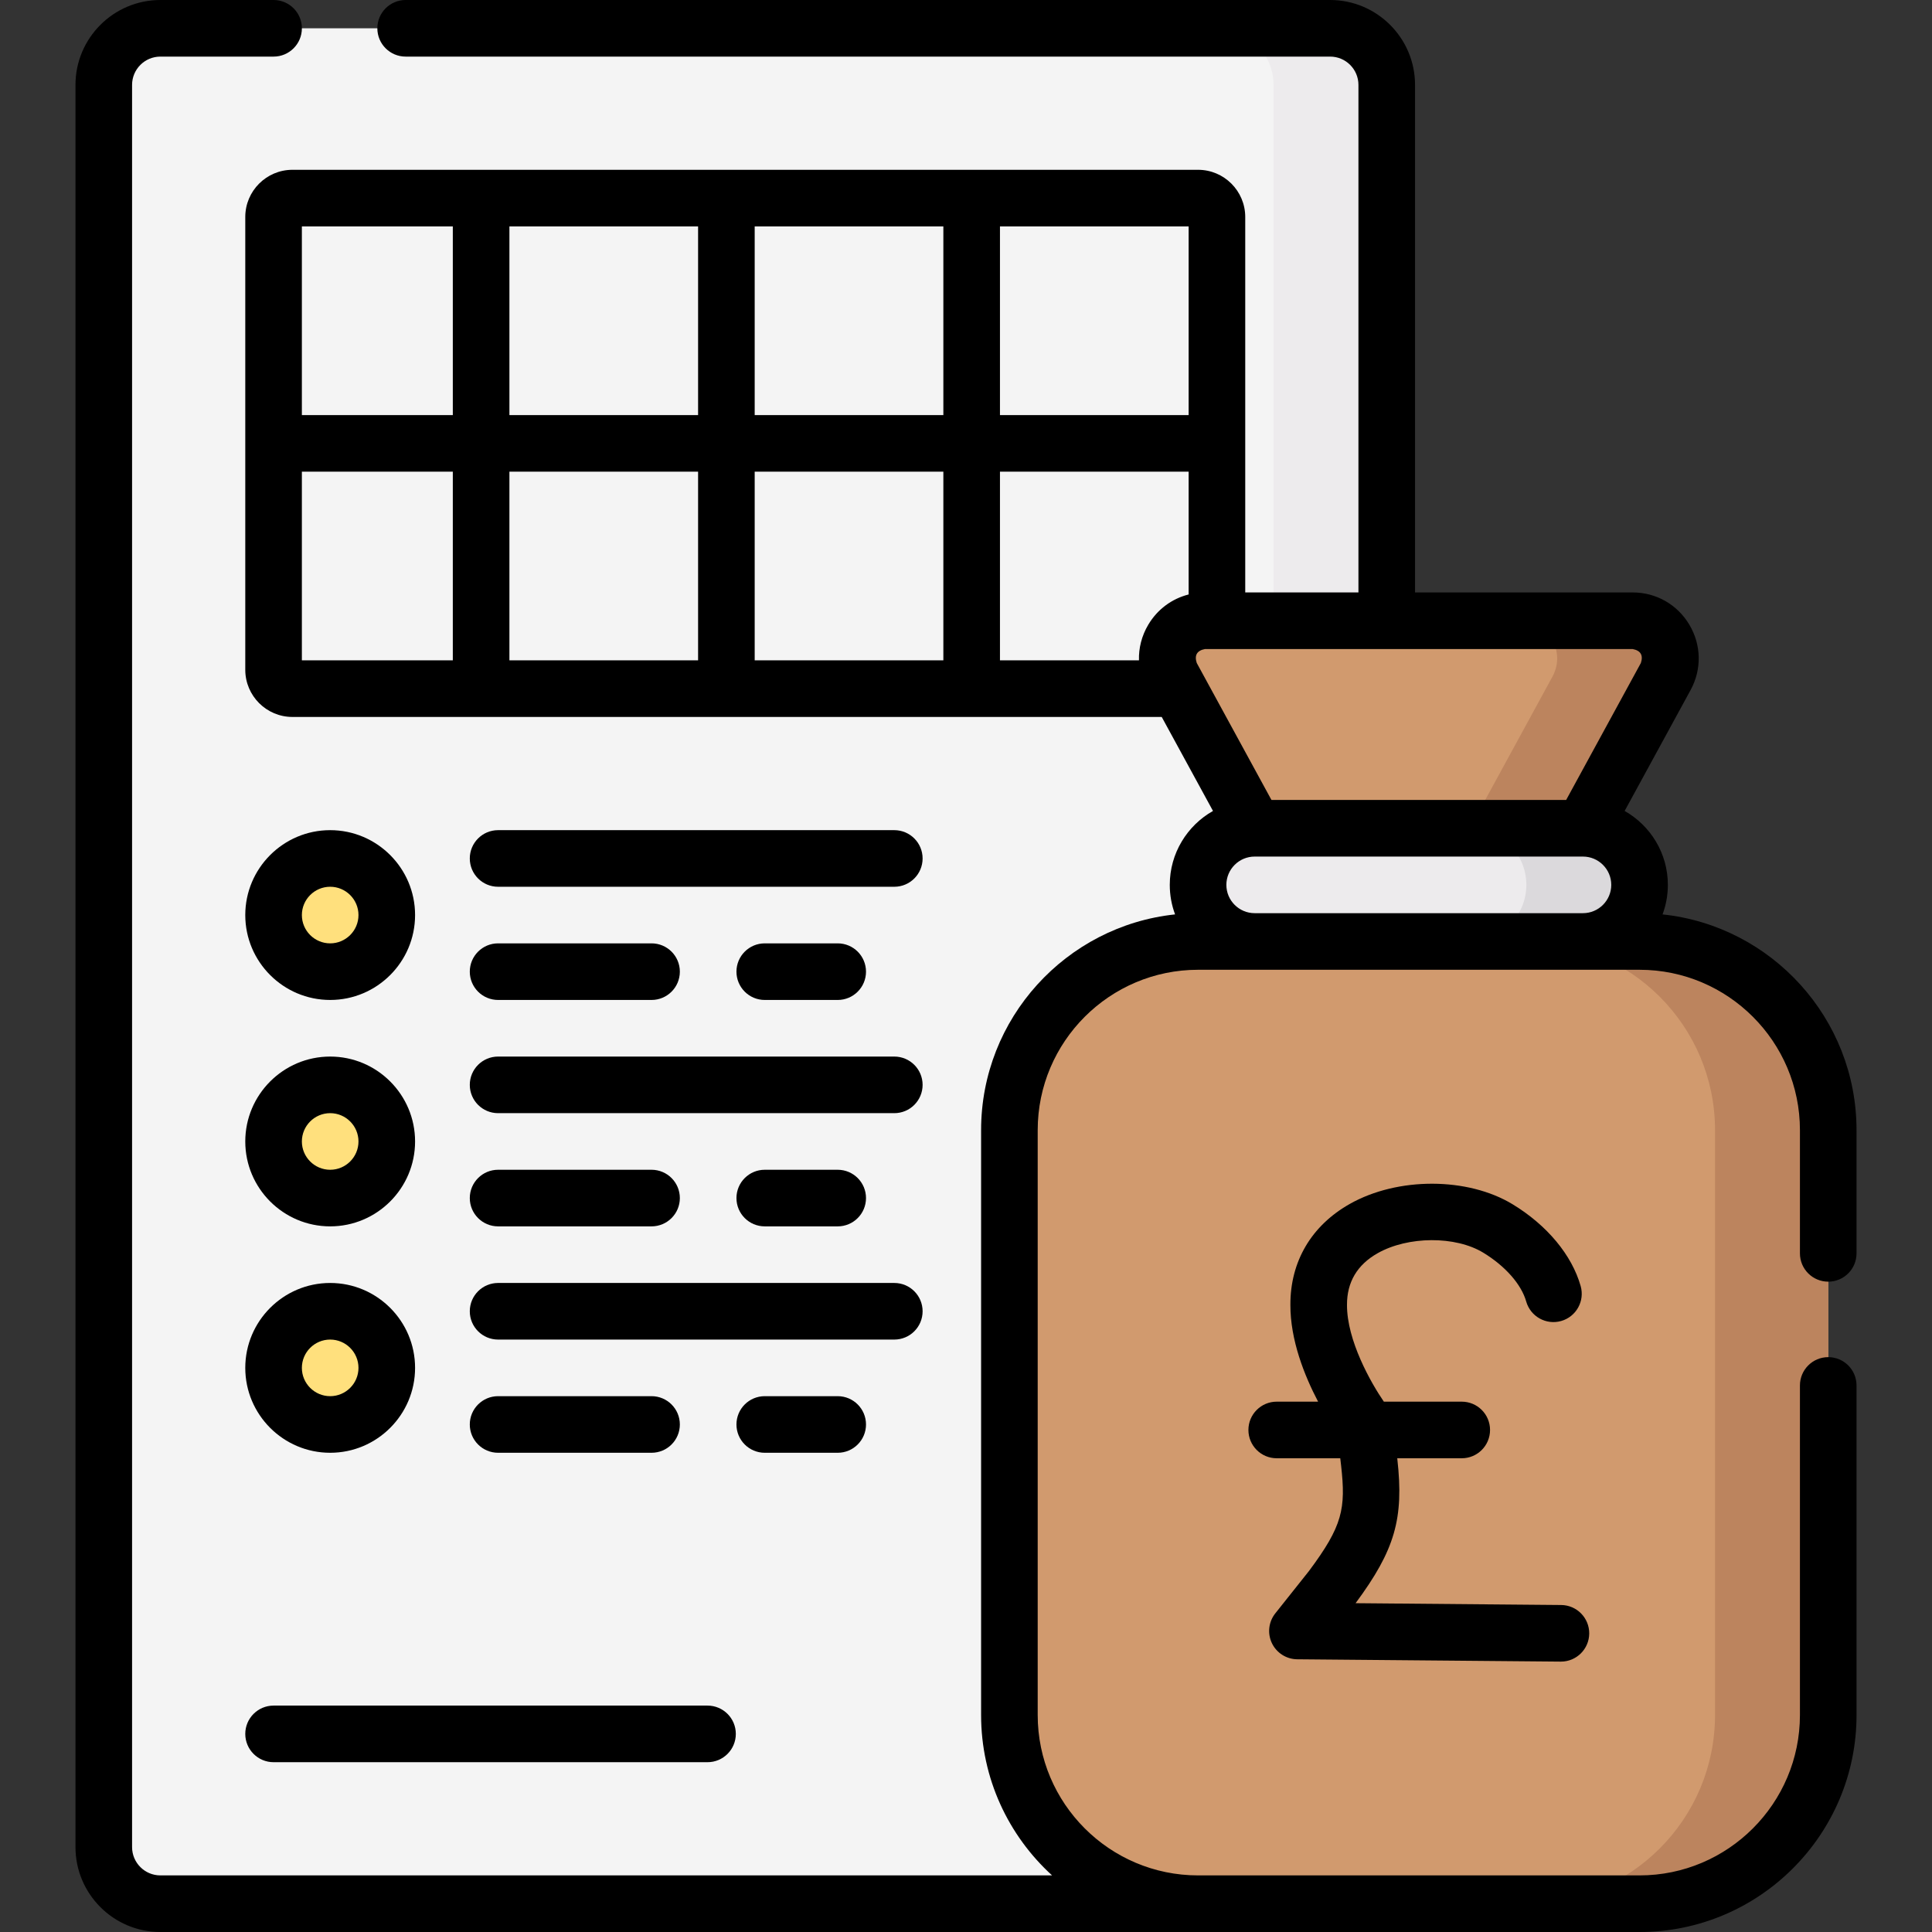 <svg id="Capa_1" enable-background="new 0 0 512 512" height="512" viewBox="0 0 512 512" width="512" xmlns="http://www.w3.org/2000/svg"><rect x="0" y="0" width="512" height="512" fill="#333333" stroke="none"/><g><g><path d="m352.5 504.5h-310c-8.284 0-15-6.716-15-15v-467c0-8.284 6.716-15 15-15h310c8.284 0 15 6.716 15 15v467c0 8.284-6.716 15-15 15z" fill="#f4f4f4"/><path d="m367.5 22.5v467c0 8.28-6.72 15-15 15h-30c8.28 0 15-6.72 15-15v-467c0-8.28-6.72-15-15-15h30c8.28 0 15 6.72 15 15z" fill="#edebed"/><path d="m434.5 504.5h-117c-27.614 0-50-22.386-50-50v-155c0-27.614 22.386-50 50-50h117c27.614 0 50 22.386 50 50v155c0 27.614-22.386 50-50 50z" fill="#d19a6e"/><path d="m484.5 299.5v155c0 27.61-22.39 50-50 50h-30c27.61 0 50-22.39 50-50v-155c0-27.61-22.39-50-50-50h30c27.61 0 50 22.39 50 50z" fill="#bc845e"/><path d="m419.5 219.5h-87c-8.284 0-15 6.716-15 15 0 8.284 6.716 15 15 15h87c8.284 0 15-6.716 15-15 0-8.284-6.716-15-15-15z" fill="#edebed"/><path d="m434.5 234.5c0 8.28-6.72 15-15 15h-30c8.28 0 15-6.72 15-15 0-4.14-1.68-7.89-4.4-10.6-2.71-2.72-6.46-4.4-10.6-4.4h30c4.14 0 7.89 1.68 10.6 4.4 2.72 2.71 4.4 6.46 4.4 10.6z" fill="#dbd9dc"/><path d="m432.655 164.5h-113.31c-7.591 0-12.414 8.125-8.779 14.789l21.934 40.211h87l21.934-40.211c3.634-6.664-1.189-14.789-8.779-14.789z" fill="#d19a6e"/><path d="m441.43 179.29-21.93 40.21h-30l21.93-40.21c3.64-6.67-1.18-14.79-8.78-14.79h30c7.6 0 12.42 8.12 8.78 14.79z" fill="#bc845e"/><g fill="#ffe07d"><path d="m87.5 377.5c-8.284 0-15-6.716-15-15 0-8.284 6.716-15 15-15 8.284 0 15 6.716 15 15 0 8.284-6.716 15-15 15z"/><path d="m87.5 317.5c-8.284 0-15-6.716-15-15 0-8.284 6.716-15 15-15 8.284 0 15 6.716 15 15 0 8.284-6.716 15-15 15z"/><path d="m87.5 257.5c-8.284 0-15-6.716-15-15 0-8.284 6.716-15 15-15 8.284 0 15 6.716 15 15 0 8.284-6.716 15-15 15z"/></g></g><g><path d="m484.5 339.656c4.143 0 7.5-3.357 7.5-7.5v-32.656c0-29.647-22.555-54.121-51.406-57.174.908-2.439 1.406-5.075 1.406-7.826 0-8.393-4.623-15.723-11.453-19.59l17.471-32.03c2.987-5.477 2.87-11.948-.314-17.312s-8.811-8.568-15.05-8.568h-57.654v-134.5c0-12.406-10.094-22.5-22.5-22.5h-245c-4.142 0-7.5 3.357-7.5 7.5s3.358 7.5 7.5 7.5h245c4.136 0 7.5 3.364 7.5 7.5v134.5h-30v-99.5c0-6.893-5.607-12.5-12.5-12.5h-240c-6.893 0-12.5 5.607-12.5 12.5v120c0 6.893 5.607 12.5 12.5 12.5h230.366l13.587 24.91c-6.83 3.867-11.453 11.197-11.453 19.59 0 2.751.498 5.387 1.406 7.826-28.851 3.053-51.406 27.527-51.406 57.174v155c0 16.821 7.261 31.976 18.811 42.5h-236.311c-4.136 0-7.5-3.364-7.5-7.5v-467c0-4.136 3.364-7.5 7.5-7.5h30c4.142 0 7.5-3.357 7.5-7.5s-3.357-7.5-7.5-7.5h-30c-12.407 0-22.5 10.094-22.5 22.5v467c0 12.406 10.093 22.5 22.5 22.5h392c31.706 0 57.5-25.794 57.5-57.5v-87.344c0-4.143-3.357-7.5-7.5-7.5s-7.5 3.357-7.5 7.5v87.344c0 23.435-19.065 42.5-42.5 42.5h-117c-23.435 0-42.5-19.065-42.5-42.5v-155c0-23.435 19.065-42.5 42.5-42.5h117c23.435 0 42.5 19.065 42.5 42.5v32.656c0 4.143 3.357 7.5 7.5 7.5zm-152-97.656c-4.136 0-7.5-3.364-7.5-7.5s3.364-7.5 7.5-7.5h87c4.136 0 7.5 3.364 7.5 7.5s-3.364 7.5-7.5 7.5zm-147.5-132h-50v-50h50zm15-50h50v50h-50zm-15 65v50h-50v-50zm15 0h50v50h-50zm65 0h50v32.541c-4.443 1.121-8.28 3.946-10.703 8.027-1.738 2.928-2.556 6.187-2.46 9.433h-36.837zm50-15h-50v-50h50zm-195-50v50h-40v-50zm-40 65h40v50h-40zm239.346 47h113.309c2.135.399 2.867 1.631 2.195 3.696l-19.802 36.304h-78.096l-19.802-36.304c-.671-2.065.061-3.297 2.196-3.696z"/><path d="m87.5 385c12.407 0 22.5-10.094 22.5-22.5s-10.093-22.5-22.5-22.5-22.5 10.094-22.5 22.5 10.093 22.5 22.5 22.5zm0-30c4.136 0 7.5 3.364 7.5 7.5s-3.364 7.5-7.5 7.5-7.5-3.364-7.5-7.5 3.364-7.5 7.5-7.5z"/><path d="m202.667 370c-4.142 0-7.5 3.357-7.5 7.5s3.358 7.5 7.5 7.5h19.333c4.142 0 7.5-3.357 7.5-7.5s-3.358-7.5-7.5-7.5z"/><path d="m132 385h40.667c4.142 0 7.5-3.357 7.5-7.5s-3.358-7.5-7.5-7.5h-40.667c-4.142 0-7.5 3.357-7.5 7.5s3.358 7.5 7.5 7.5z"/><path d="m132 355h105c4.142 0 7.5-3.357 7.5-7.5s-3.358-7.5-7.5-7.5h-105c-4.142 0-7.5 3.357-7.5 7.5s3.358 7.5 7.5 7.5z"/><path d="m87.5 325c12.407 0 22.5-10.094 22.5-22.5s-10.093-22.5-22.5-22.5-22.5 10.094-22.5 22.5 10.093 22.5 22.5 22.5zm0-30c4.136 0 7.5 3.364 7.5 7.5s-3.364 7.5-7.5 7.5-7.5-3.364-7.5-7.5 3.364-7.5 7.5-7.5z"/><path d="m202.667 310c-4.142 0-7.5 3.357-7.5 7.5s3.358 7.5 7.5 7.5h19.333c4.142 0 7.5-3.357 7.5-7.5s-3.358-7.5-7.5-7.5z"/><path d="m132 325h40.667c4.142 0 7.5-3.357 7.5-7.5s-3.358-7.5-7.5-7.5h-40.667c-4.142 0-7.5 3.357-7.5 7.5s3.358 7.5 7.5 7.5z"/><path d="m132 295h105c4.142 0 7.5-3.357 7.5-7.5s-3.358-7.5-7.5-7.5h-105c-4.142 0-7.5 3.357-7.5 7.5s3.358 7.5 7.5 7.5z"/><path d="m87.5 220c-12.407 0-22.5 10.094-22.5 22.5s10.093 22.5 22.5 22.5 22.5-10.094 22.5-22.5-10.093-22.5-22.5-22.5zm0 30c-4.136 0-7.5-3.364-7.5-7.5s3.364-7.5 7.5-7.5 7.5 3.364 7.5 7.5-3.364 7.5-7.5 7.5z"/><path d="m202.667 250c-4.142 0-7.5 3.357-7.5 7.5s3.358 7.5 7.5 7.5h19.333c4.142 0 7.5-3.357 7.5-7.5s-3.358-7.5-7.5-7.5z"/><path d="m132 265h40.667c4.142 0 7.5-3.357 7.5-7.5s-3.358-7.5-7.5-7.5h-40.667c-4.142 0-7.5 3.357-7.5 7.5s3.358 7.5 7.5 7.5z"/><path d="m244.5 227.5c0-4.143-3.358-7.5-7.5-7.5h-105c-4.142 0-7.5 3.357-7.5 7.5s3.358 7.5 7.5 7.5h105c4.142 0 7.5-3.357 7.5-7.5z"/><path d="m65 459.5c0 4.143 3.358 7.5 7.5 7.5h115c4.142 0 7.5-3.357 7.5-7.5s-3.358-7.5-7.5-7.5h-115c-4.142 0-7.5 3.357-7.5 7.5z"/><path d="m337.966 427.559c-1.784 2.243-2.134 5.309-.899 7.896s3.836 4.246 6.703 4.271l69.823.617h.067c4.111 0 7.462-3.314 7.499-7.434.036-4.143-3.292-7.529-7.434-7.566l-54.481-.481c10.444-14.122 12.826-22.422 11.065-38.176l-.027-.231h17.094c4.143 0 7.5-3.357 7.5-7.5s-3.357-7.5-7.5-7.5h-20.641c-3.406-4.948-9.811-16.199-9.77-25.656-.021-6.026 2.712-10.632 8.126-13.688 8.065-4.555 20.621-4.615 27.985-.139 5.834 3.547 10.089 8.385 11.382 12.939 1.131 3.984 5.282 6.298 9.262 5.168 3.985-1.13 6.299-5.277 5.168-9.262-2.333-8.224-8.9-16.118-18.019-21.662-11.898-7.234-30.451-7.279-43.154-.106-10.198 5.759-15.791 15.278-15.75 26.745-.04 9.349 3.739 18.792 7.341 25.661h-10.966c-4.143 0-7.5 3.357-7.5 7.5s3.357 7.5 7.5 7.5h16.841l.224 1.931c1.28 11.46.414 15.963-8.499 27.93z"/></g></g></svg>
